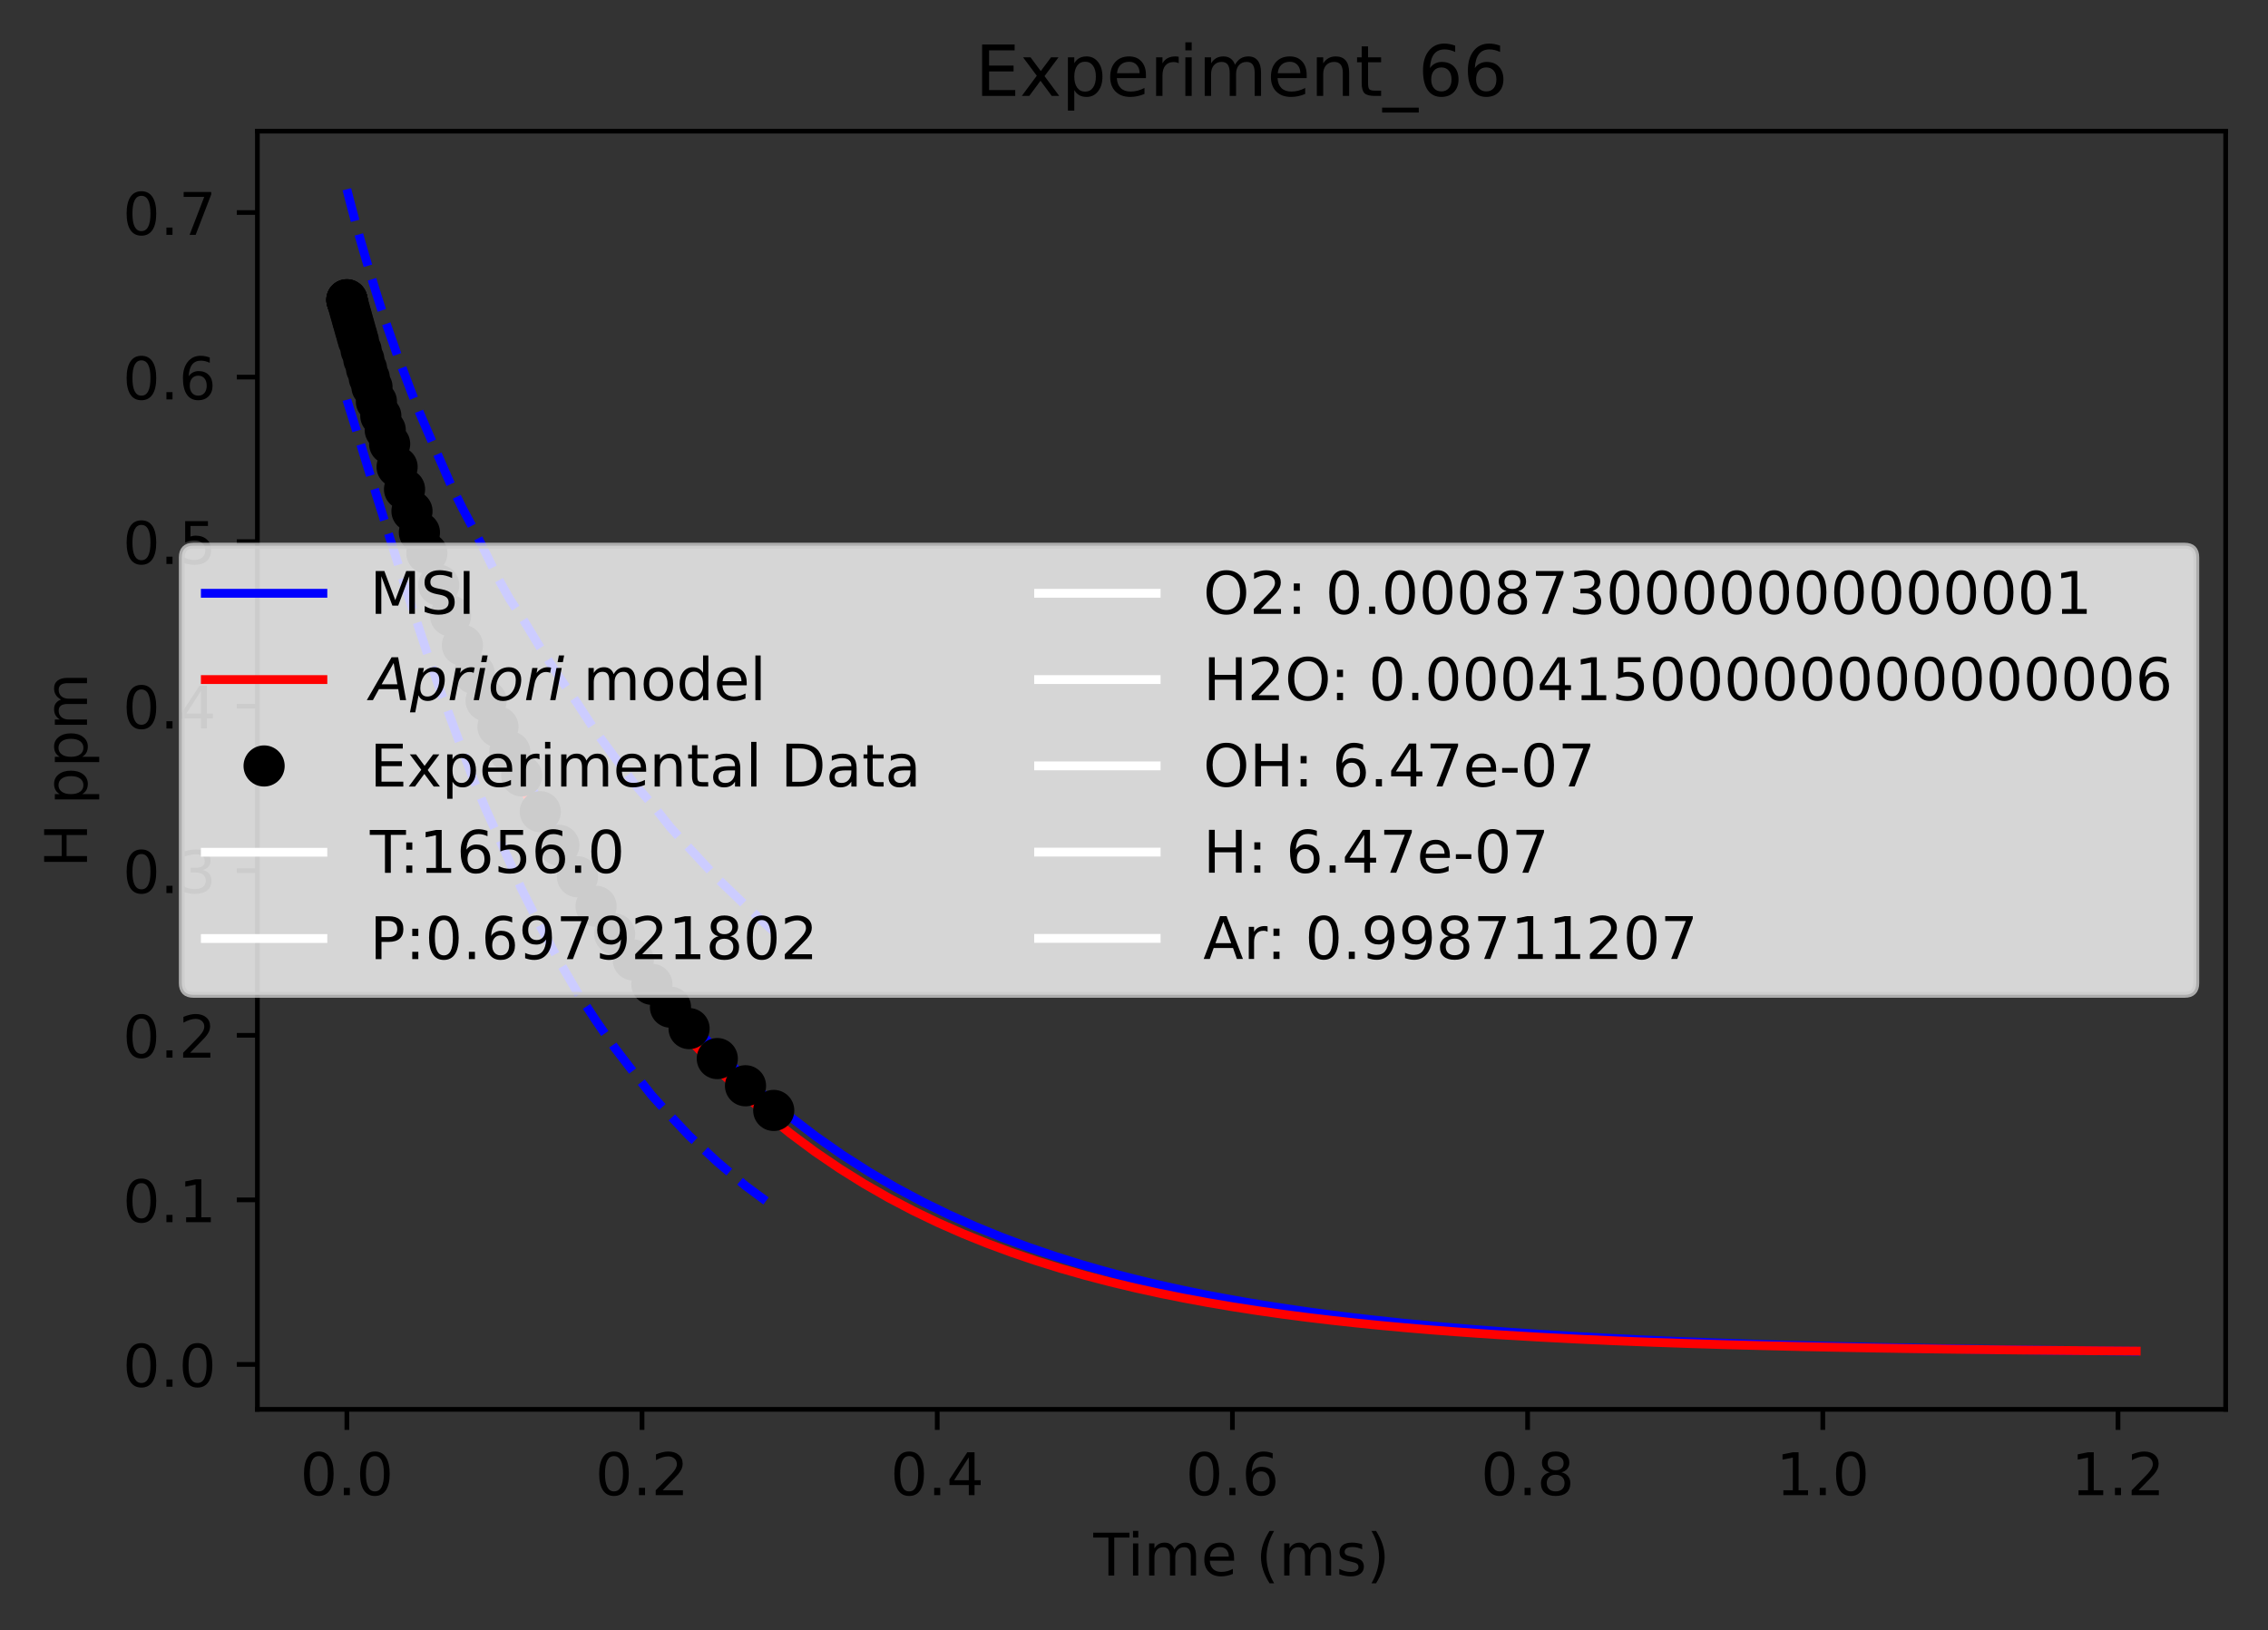 <?xml version="1.0" encoding="utf-8" standalone="no"?>
<!DOCTYPE svg PUBLIC "-//W3C//DTD SVG 1.1//EN"
  "http://www.w3.org/Graphics/SVG/1.1/DTD/svg11.dtd">
<!-- Created with matplotlib (https://matplotlib.org/) -->
<svg height="277.314pt" version="1.1" viewBox="0 0 385.781 277.314" width="385.781pt" xmlns="http://www.w3.org/2000/svg" xmlns:xlink="http://www.w3.org/1999/xlink">
 <rect x="0" y="0" width="385.781" height="277.314" fill="#333333" stroke="none"/>
 <defs>
  <style type="text/css">*{stroke-linecap:butt;stroke-linejoin:round;}</style>
 </defs>
 <g id="figure_1">
  <g id="patch_1">
   <path d="M 0 277.314 
L 385.781 277.314 
L 385.781 0 
L 0 0 
z
" style="fill:none;"/>
  </g>
  <g id="axes_1">
   <g id="patch_2">
    <path d="M 43.781 239.758 
L 378.581 239.758 
L 378.581 22.318 
L 43.781 22.318 
z
" style="fill:none;"/>
   </g>
   <g id="matplotlib.axis_1">
    <g id="xtick_1">
     <g id="line2d_1">
      <defs>
       <path d="M 0 0 
L 0 3.5 
" id="m6ae23797e0" style="stroke:#000000;stroke-width:0.8;"/>
      </defs>
      <g>
       <use style="stroke:#000000;stroke-width:0.8;" x="58.999" xlink:href="#m6ae23797e0" y="239.758"/>
      </g>
     </g>
     <g id="text_1">
      <!-- 0.0 -->
      <g transform="translate(51.048 254.357)scale(0.1 -0.1)">
       <defs>
        <path d="M 31.781 66.406 
Q 24.172 66.406 20.328 58.906 
Q 16.5 51.422 16.5 36.375 
Q 16.5 21.391 20.328 13.891 
Q 24.172 6.391 31.781 6.391 
Q 39.453 6.391 43.281 13.891 
Q 47.125 21.391 47.125 36.375 
Q 47.125 51.422 43.281 58.906 
Q 39.453 66.406 31.781 66.406 
z
M 31.781 74.219 
Q 44.047 74.219 50.516 64.516 
Q 56.984 54.828 56.984 36.375 
Q 56.984 17.969 50.516 8.266 
Q 44.047 -1.422 31.781 -1.422 
Q 19.531 -1.422 13.062 8.266 
Q 6.594 17.969 6.594 36.375 
Q 6.594 54.828 13.062 64.516 
Q 19.531 74.219 31.781 74.219 
z
" id="DejaVuSans-48"/>
        <path d="M 10.688 12.406 
L 21 12.406 
L 21 0 
L 10.688 0 
z
" id="DejaVuSans-46"/>
       </defs>
       <use xlink:href="#DejaVuSans-48"/>
       <use x="63.623" xlink:href="#DejaVuSans-46"/>
       <use x="95.41" xlink:href="#DejaVuSans-48"/>
      </g>
     </g>
    </g>
    <g id="xtick_2">
     <g id="line2d_2">
      <g>
       <use style="stroke:#000000;stroke-width:0.8;" x="109.21" xlink:href="#m6ae23797e0" y="239.758"/>
      </g>
     </g>
     <g id="text_2">
      <!-- 0.2 -->
      <g transform="translate(101.259 254.357)scale(0.1 -0.1)">
       <defs>
        <path d="M 19.188 8.297 
L 53.609 8.297 
L 53.609 0 
L 7.328 0 
L 7.328 8.297 
Q 12.938 14.109 22.625 23.891 
Q 32.328 33.688 34.812 36.531 
Q 39.547 41.844 41.422 45.531 
Q 43.312 49.219 43.312 52.781 
Q 43.312 58.594 39.234 62.25 
Q 35.156 65.922 28.609 65.922 
Q 23.969 65.922 18.812 64.312 
Q 13.672 62.703 7.812 59.422 
L 7.812 69.391 
Q 13.766 71.781 18.938 73 
Q 24.125 74.219 28.422 74.219 
Q 39.75 74.219 46.484 68.547 
Q 53.219 62.891 53.219 53.422 
Q 53.219 48.922 51.531 44.891 
Q 49.859 40.875 45.406 35.406 
Q 44.188 33.984 37.641 27.219 
Q 31.109 20.453 19.188 8.297 
z
" id="DejaVuSans-50"/>
       </defs>
       <use xlink:href="#DejaVuSans-48"/>
       <use x="63.623" xlink:href="#DejaVuSans-46"/>
       <use x="95.41" xlink:href="#DejaVuSans-50"/>
      </g>
     </g>
    </g>
    <g id="xtick_3">
     <g id="line2d_3">
      <g>
       <use style="stroke:#000000;stroke-width:0.8;" x="159.421" xlink:href="#m6ae23797e0" y="239.758"/>
      </g>
     </g>
     <g id="text_3">
      <!-- 0.4 -->
      <g transform="translate(151.47 254.357)scale(0.1 -0.1)">
       <defs>
        <path d="M 37.797 64.312 
L 12.891 25.391 
L 37.797 25.391 
z
M 35.203 72.906 
L 47.609 72.906 
L 47.609 25.391 
L 58.016 25.391 
L 58.016 17.188 
L 47.609 17.188 
L 47.609 0 
L 37.797 0 
L 37.797 17.188 
L 4.891 17.188 
L 4.891 26.703 
z
" id="DejaVuSans-52"/>
       </defs>
       <use xlink:href="#DejaVuSans-48"/>
       <use x="63.623" xlink:href="#DejaVuSans-46"/>
       <use x="95.41" xlink:href="#DejaVuSans-52"/>
      </g>
     </g>
    </g>
    <g id="xtick_4">
     <g id="line2d_4">
      <g>
       <use style="stroke:#000000;stroke-width:0.8;" x="209.632" xlink:href="#m6ae23797e0" y="239.758"/>
      </g>
     </g>
     <g id="text_4">
      <!-- 0.6 -->
      <g transform="translate(201.681 254.357)scale(0.1 -0.1)">
       <defs>
        <path d="M 33.016 40.375 
Q 26.375 40.375 22.484 35.828 
Q 18.609 31.297 18.609 23.391 
Q 18.609 15.531 22.484 10.953 
Q 26.375 6.391 33.016 6.391 
Q 39.656 6.391 43.531 10.953 
Q 47.406 15.531 47.406 23.391 
Q 47.406 31.297 43.531 35.828 
Q 39.656 40.375 33.016 40.375 
z
M 52.594 71.297 
L 52.594 62.312 
Q 48.875 64.062 45.094 64.984 
Q 41.312 65.922 37.594 65.922 
Q 27.828 65.922 22.672 59.328 
Q 17.531 52.734 16.797 39.406 
Q 19.672 43.656 24.016 45.922 
Q 28.375 48.188 33.594 48.188 
Q 44.578 48.188 50.953 41.516 
Q 57.328 34.859 57.328 23.391 
Q 57.328 12.156 50.688 5.359 
Q 44.047 -1.422 33.016 -1.422 
Q 20.359 -1.422 13.672 8.266 
Q 6.984 17.969 6.984 36.375 
Q 6.984 53.656 15.188 63.938 
Q 23.391 74.219 37.203 74.219 
Q 40.922 74.219 44.703 73.484 
Q 48.484 72.75 52.594 71.297 
z
" id="DejaVuSans-54"/>
       </defs>
       <use xlink:href="#DejaVuSans-48"/>
       <use x="63.623" xlink:href="#DejaVuSans-46"/>
       <use x="95.41" xlink:href="#DejaVuSans-54"/>
      </g>
     </g>
    </g>
    <g id="xtick_5">
     <g id="line2d_5">
      <g>
       <use style="stroke:#000000;stroke-width:0.8;" x="259.843" xlink:href="#m6ae23797e0" y="239.758"/>
      </g>
     </g>
     <g id="text_5">
      <!-- 0.8 -->
      <g transform="translate(251.892 254.357)scale(0.1 -0.1)">
       <defs>
        <path d="M 31.781 34.625 
Q 24.75 34.625 20.719 30.859 
Q 16.703 27.094 16.703 20.516 
Q 16.703 13.922 20.719 10.156 
Q 24.75 6.391 31.781 6.391 
Q 38.812 6.391 42.859 10.172 
Q 46.922 13.969 46.922 20.516 
Q 46.922 27.094 42.891 30.859 
Q 38.875 34.625 31.781 34.625 
z
M 21.922 38.812 
Q 15.578 40.375 12.031 44.719 
Q 8.5 49.078 8.5 55.328 
Q 8.5 64.062 14.719 69.141 
Q 20.953 74.219 31.781 74.219 
Q 42.672 74.219 48.875 69.141 
Q 55.078 64.062 55.078 55.328 
Q 55.078 49.078 51.531 44.719 
Q 48 40.375 41.703 38.812 
Q 48.828 37.156 52.797 32.312 
Q 56.781 27.484 56.781 20.516 
Q 56.781 9.906 50.312 4.234 
Q 43.844 -1.422 31.781 -1.422 
Q 19.734 -1.422 13.25 4.234 
Q 6.781 9.906 6.781 20.516 
Q 6.781 27.484 10.781 32.312 
Q 14.797 37.156 21.922 38.812 
z
M 18.312 54.391 
Q 18.312 48.734 21.844 45.562 
Q 25.391 42.391 31.781 42.391 
Q 38.141 42.391 41.719 45.562 
Q 45.312 48.734 45.312 54.391 
Q 45.312 60.062 41.719 63.234 
Q 38.141 66.406 31.781 66.406 
Q 25.391 66.406 21.844 63.234 
Q 18.312 60.062 18.312 54.391 
z
" id="DejaVuSans-56"/>
       </defs>
       <use xlink:href="#DejaVuSans-48"/>
       <use x="63.623" xlink:href="#DejaVuSans-46"/>
       <use x="95.41" xlink:href="#DejaVuSans-56"/>
      </g>
     </g>
    </g>
    <g id="xtick_6">
     <g id="line2d_6">
      <g>
       <use style="stroke:#000000;stroke-width:0.8;" x="310.054" xlink:href="#m6ae23797e0" y="239.758"/>
      </g>
     </g>
     <g id="text_6">
      <!-- 1.0 -->
      <g transform="translate(302.103 254.357)scale(0.1 -0.1)">
       <defs>
        <path d="M 12.406 8.297 
L 28.516 8.297 
L 28.516 63.922 
L 10.984 60.406 
L 10.984 69.391 
L 28.422 72.906 
L 38.281 72.906 
L 38.281 8.297 
L 54.391 8.297 
L 54.391 0 
L 12.406 0 
z
" id="DejaVuSans-49"/>
       </defs>
       <use xlink:href="#DejaVuSans-49"/>
       <use x="63.623" xlink:href="#DejaVuSans-46"/>
       <use x="95.41" xlink:href="#DejaVuSans-48"/>
      </g>
     </g>
    </g>
    <g id="xtick_7">
     <g id="line2d_7">
      <g>
       <use style="stroke:#000000;stroke-width:0.8;" x="360.265" xlink:href="#m6ae23797e0" y="239.758"/>
      </g>
     </g>
     <g id="text_7">
      <!-- 1.2 -->
      <g transform="translate(352.313 254.357)scale(0.1 -0.1)">
       <use xlink:href="#DejaVuSans-49"/>
       <use x="63.623" xlink:href="#DejaVuSans-46"/>
       <use x="95.41" xlink:href="#DejaVuSans-50"/>
      </g>
     </g>
    </g>
    <g id="text_8">
     <!-- Time (ms) -->
     <g transform="translate(185.982 268.035)scale(0.1 -0.1)">
      <defs>
       <path d="M -0.297 72.906 
L 61.375 72.906 
L 61.375 64.594 
L 35.5 64.594 
L 35.5 0 
L 25.594 0 
L 25.594 64.594 
L -0.297 64.594 
z
" id="DejaVuSans-84"/>
       <path d="M 9.422 54.688 
L 18.406 54.688 
L 18.406 0 
L 9.422 0 
z
M 9.422 75.984 
L 18.406 75.984 
L 18.406 64.594 
L 9.422 64.594 
z
" id="DejaVuSans-105"/>
       <path d="M 52 44.188 
Q 55.375 50.25 60.062 53.125 
Q 64.75 56 71.094 56 
Q 79.641 56 84.281 50.016 
Q 88.922 44.047 88.922 33.016 
L 88.922 0 
L 79.891 0 
L 79.891 32.719 
Q 79.891 40.578 77.094 44.375 
Q 74.312 48.188 68.609 48.188 
Q 61.625 48.188 57.562 43.547 
Q 53.516 38.922 53.516 30.906 
L 53.516 0 
L 44.484 0 
L 44.484 32.719 
Q 44.484 40.625 41.703 44.406 
Q 38.922 48.188 33.109 48.188 
Q 26.219 48.188 22.156 43.531 
Q 18.109 38.875 18.109 30.906 
L 18.109 0 
L 9.078 0 
L 9.078 54.688 
L 18.109 54.688 
L 18.109 46.188 
Q 21.188 51.219 25.484 53.609 
Q 29.781 56 35.688 56 
Q 41.656 56 45.828 52.969 
Q 50 49.953 52 44.188 
z
" id="DejaVuSans-109"/>
       <path d="M 56.203 29.594 
L 56.203 25.203 
L 14.891 25.203 
Q 15.484 15.922 20.484 11.062 
Q 25.484 6.203 34.422 6.203 
Q 39.594 6.203 44.453 7.469 
Q 49.312 8.734 54.109 11.281 
L 54.109 2.781 
Q 49.266 0.734 44.188 -0.344 
Q 39.109 -1.422 33.891 -1.422 
Q 20.797 -1.422 13.156 6.188 
Q 5.516 13.812 5.516 26.812 
Q 5.516 40.234 12.766 48.109 
Q 20.016 56 32.328 56 
Q 43.359 56 49.781 48.891 
Q 56.203 41.797 56.203 29.594 
z
M 47.219 32.234 
Q 47.125 39.594 43.094 43.984 
Q 39.062 48.391 32.422 48.391 
Q 24.906 48.391 20.391 44.141 
Q 15.875 39.891 15.188 32.172 
z
" id="DejaVuSans-101"/>
       <path id="DejaVuSans-32"/>
       <path d="M 31 75.875 
Q 24.469 64.656 21.281 53.656 
Q 18.109 42.672 18.109 31.391 
Q 18.109 20.125 21.312 9.062 
Q 24.516 -2 31 -13.188 
L 23.188 -13.188 
Q 15.875 -1.703 12.234 9.375 
Q 8.594 20.453 8.594 31.391 
Q 8.594 42.281 12.203 53.312 
Q 15.828 64.359 23.188 75.875 
z
" id="DejaVuSans-40"/>
       <path d="M 44.281 53.078 
L 44.281 44.578 
Q 40.484 46.531 36.375 47.5 
Q 32.281 48.484 27.875 48.484 
Q 21.188 48.484 17.844 46.438 
Q 14.5 44.391 14.5 40.281 
Q 14.5 37.156 16.891 35.375 
Q 19.281 33.594 26.516 31.984 
L 29.594 31.297 
Q 39.156 29.25 43.188 25.516 
Q 47.219 21.781 47.219 15.094 
Q 47.219 7.469 41.188 3.016 
Q 35.156 -1.422 24.609 -1.422 
Q 20.219 -1.422 15.453 -0.562 
Q 10.688 0.297 5.422 2 
L 5.422 11.281 
Q 10.406 8.688 15.234 7.391 
Q 20.062 6.109 24.812 6.109 
Q 31.156 6.109 34.562 8.281 
Q 37.984 10.453 37.984 14.406 
Q 37.984 18.062 35.516 20.016 
Q 33.062 21.969 24.703 23.781 
L 21.578 24.516 
Q 13.234 26.266 9.516 29.906 
Q 5.812 33.547 5.812 39.891 
Q 5.812 47.609 11.281 51.797 
Q 16.75 56 26.812 56 
Q 31.781 56 36.172 55.266 
Q 40.578 54.547 44.281 53.078 
z
" id="DejaVuSans-115"/>
       <path d="M 8.016 75.875 
L 15.828 75.875 
Q 23.141 64.359 26.781 53.312 
Q 30.422 42.281 30.422 31.391 
Q 30.422 20.453 26.781 9.375 
Q 23.141 -1.703 15.828 -13.188 
L 8.016 -13.188 
Q 14.5 -2 17.703 9.062 
Q 20.906 20.125 20.906 31.391 
Q 20.906 42.672 17.703 53.656 
Q 14.5 64.656 8.016 75.875 
z
" id="DejaVuSans-41"/>
      </defs>
      <use xlink:href="#DejaVuSans-84"/>
      <use x="57.959" xlink:href="#DejaVuSans-105"/>
      <use x="85.742" xlink:href="#DejaVuSans-109"/>
      <use x="183.154" xlink:href="#DejaVuSans-101"/>
      <use x="244.678" xlink:href="#DejaVuSans-32"/>
      <use x="276.465" xlink:href="#DejaVuSans-40"/>
      <use x="315.479" xlink:href="#DejaVuSans-109"/>
      <use x="412.891" xlink:href="#DejaVuSans-115"/>
      <use x="464.99" xlink:href="#DejaVuSans-41"/>
     </g>
    </g>
   </g>
   <g id="matplotlib.axis_2">
    <g id="ytick_1">
     <g id="line2d_8">
      <defs>
       <path d="M 0 0 
L -3.5 0 
" id="me28ffd8000" style="stroke:#000000;stroke-width:0.8;"/>
      </defs>
      <g>
       <use style="stroke:#000000;stroke-width:0.8;" x="43.781" xlink:href="#me28ffd8000" y="232.115"/>
      </g>
     </g>
     <g id="text_9">
      <!-- 0.0 -->
      <g transform="translate(20.878 235.914)scale(0.1 -0.1)">
       <use xlink:href="#DejaVuSans-48"/>
       <use x="63.623" xlink:href="#DejaVuSans-46"/>
       <use x="95.41" xlink:href="#DejaVuSans-48"/>
      </g>
     </g>
    </g>
    <g id="ytick_2">
     <g id="line2d_9">
      <g>
       <use style="stroke:#000000;stroke-width:0.8;" x="43.781" xlink:href="#me28ffd8000" y="204.121"/>
      </g>
     </g>
     <g id="text_10">
      <!-- 0.1 -->
      <g transform="translate(20.878 207.92)scale(0.1 -0.1)">
       <use xlink:href="#DejaVuSans-48"/>
       <use x="63.623" xlink:href="#DejaVuSans-46"/>
       <use x="95.41" xlink:href="#DejaVuSans-49"/>
      </g>
     </g>
    </g>
    <g id="ytick_3">
     <g id="line2d_10">
      <g>
       <use style="stroke:#000000;stroke-width:0.8;" x="43.781" xlink:href="#me28ffd8000" y="176.127"/>
      </g>
     </g>
     <g id="text_11">
      <!-- 0.2 -->
      <g transform="translate(20.878 179.926)scale(0.1 -0.1)">
       <use xlink:href="#DejaVuSans-48"/>
       <use x="63.623" xlink:href="#DejaVuSans-46"/>
       <use x="95.41" xlink:href="#DejaVuSans-50"/>
      </g>
     </g>
    </g>
    <g id="ytick_4">
     <g id="line2d_11">
      <g>
       <use style="stroke:#000000;stroke-width:0.8;" x="43.781" xlink:href="#me28ffd8000" y="148.132"/>
      </g>
     </g>
     <g id="text_12">
      <!-- 0.3 -->
      <g transform="translate(20.878 151.932)scale(0.1 -0.1)">
       <defs>
        <path d="M 40.578 39.312 
Q 47.656 37.797 51.625 33 
Q 55.609 28.219 55.609 21.188 
Q 55.609 10.406 48.188 4.484 
Q 40.766 -1.422 27.094 -1.422 
Q 22.516 -1.422 17.656 -0.516 
Q 12.797 0.391 7.625 2.203 
L 7.625 11.719 
Q 11.719 9.328 16.594 8.109 
Q 21.484 6.891 26.812 6.891 
Q 36.078 6.891 40.938 10.547 
Q 45.797 14.203 45.797 21.188 
Q 45.797 27.641 41.281 31.266 
Q 36.766 34.906 28.719 34.906 
L 20.219 34.906 
L 20.219 43.016 
L 29.109 43.016 
Q 36.375 43.016 40.234 45.922 
Q 44.094 48.828 44.094 54.297 
Q 44.094 59.906 40.109 62.906 
Q 36.141 65.922 28.719 65.922 
Q 24.656 65.922 20.016 65.031 
Q 15.375 64.156 9.812 62.312 
L 9.812 71.094 
Q 15.438 72.656 20.344 73.438 
Q 25.25 74.219 29.594 74.219 
Q 40.828 74.219 47.359 69.109 
Q 53.906 64.016 53.906 55.328 
Q 53.906 49.266 50.438 45.094 
Q 46.969 40.922 40.578 39.312 
z
" id="DejaVuSans-51"/>
       </defs>
       <use xlink:href="#DejaVuSans-48"/>
       <use x="63.623" xlink:href="#DejaVuSans-46"/>
       <use x="95.41" xlink:href="#DejaVuSans-51"/>
      </g>
     </g>
    </g>
    <g id="ytick_5">
     <g id="line2d_12">
      <g>
       <use style="stroke:#000000;stroke-width:0.8;" x="43.781" xlink:href="#me28ffd8000" y="120.138"/>
      </g>
     </g>
     <g id="text_13">
      <!-- 0.4 -->
      <g transform="translate(20.878 123.937)scale(0.1 -0.1)">
       <use xlink:href="#DejaVuSans-48"/>
       <use x="63.623" xlink:href="#DejaVuSans-46"/>
       <use x="95.41" xlink:href="#DejaVuSans-52"/>
      </g>
     </g>
    </g>
    <g id="ytick_6">
     <g id="line2d_13">
      <g>
       <use style="stroke:#000000;stroke-width:0.8;" x="43.781" xlink:href="#me28ffd8000" y="92.144"/>
      </g>
     </g>
     <g id="text_14">
      <!-- 0.5 -->
      <g transform="translate(20.878 95.943)scale(0.1 -0.1)">
       <defs>
        <path d="M 10.797 72.906 
L 49.516 72.906 
L 49.516 64.594 
L 19.828 64.594 
L 19.828 46.734 
Q 21.969 47.469 24.109 47.828 
Q 26.266 48.188 28.422 48.188 
Q 40.625 48.188 47.75 41.5 
Q 54.891 34.812 54.891 23.391 
Q 54.891 11.625 47.562 5.094 
Q 40.234 -1.422 26.906 -1.422 
Q 22.312 -1.422 17.547 -0.641 
Q 12.797 0.141 7.719 1.703 
L 7.719 11.625 
Q 12.109 9.234 16.797 8.062 
Q 21.484 6.891 26.703 6.891 
Q 35.156 6.891 40.078 11.328 
Q 45.016 15.766 45.016 23.391 
Q 45.016 31 40.078 35.438 
Q 35.156 39.891 26.703 39.891 
Q 22.75 39.891 18.812 39.016 
Q 14.891 38.141 10.797 36.281 
z
" id="DejaVuSans-53"/>
       </defs>
       <use xlink:href="#DejaVuSans-48"/>
       <use x="63.623" xlink:href="#DejaVuSans-46"/>
       <use x="95.41" xlink:href="#DejaVuSans-53"/>
      </g>
     </g>
    </g>
    <g id="ytick_7">
     <g id="line2d_14">
      <g>
       <use style="stroke:#000000;stroke-width:0.8;" x="43.781" xlink:href="#me28ffd8000" y="64.15"/>
      </g>
     </g>
     <g id="text_15">
      <!-- 0.6 -->
      <g transform="translate(20.878 67.949)scale(0.1 -0.1)">
       <use xlink:href="#DejaVuSans-48"/>
       <use x="63.623" xlink:href="#DejaVuSans-46"/>
       <use x="95.41" xlink:href="#DejaVuSans-54"/>
      </g>
     </g>
    </g>
    <g id="ytick_8">
     <g id="line2d_15">
      <g>
       <use style="stroke:#000000;stroke-width:0.8;" x="43.781" xlink:href="#me28ffd8000" y="36.155"/>
      </g>
     </g>
     <g id="text_16">
      <!-- 0.7 -->
      <g transform="translate(20.878 39.955)scale(0.1 -0.1)">
       <defs>
        <path d="M 8.203 72.906 
L 55.078 72.906 
L 55.078 68.703 
L 28.609 0 
L 18.312 0 
L 43.219 64.594 
L 8.203 64.594 
z
" id="DejaVuSans-55"/>
       </defs>
       <use xlink:href="#DejaVuSans-48"/>
       <use x="63.623" xlink:href="#DejaVuSans-46"/>
       <use x="95.41" xlink:href="#DejaVuSans-55"/>
      </g>
     </g>
    </g>
    <g id="text_17">
     <!-- H ppm -->
     <g transform="translate(14.798 147.606)rotate(-90)scale(0.1 -0.1)">
      <defs>
       <path d="M 9.812 72.906 
L 19.672 72.906 
L 19.672 43.016 
L 55.516 43.016 
L 55.516 72.906 
L 65.375 72.906 
L 65.375 0 
L 55.516 0 
L 55.516 34.719 
L 19.672 34.719 
L 19.672 0 
L 9.812 0 
z
" id="DejaVuSans-72"/>
       <path d="M 18.109 8.203 
L 18.109 -20.797 
L 9.078 -20.797 
L 9.078 54.688 
L 18.109 54.688 
L 18.109 46.391 
Q 20.953 51.266 25.266 53.625 
Q 29.594 56 35.594 56 
Q 45.562 56 51.781 48.094 
Q 58.016 40.188 58.016 27.297 
Q 58.016 14.406 51.781 6.484 
Q 45.562 -1.422 35.594 -1.422 
Q 29.594 -1.422 25.266 0.953 
Q 20.953 3.328 18.109 8.203 
z
M 48.688 27.297 
Q 48.688 37.203 44.609 42.844 
Q 40.531 48.484 33.406 48.484 
Q 26.266 48.484 22.188 42.844 
Q 18.109 37.203 18.109 27.297 
Q 18.109 17.391 22.188 11.75 
Q 26.266 6.109 33.406 6.109 
Q 40.531 6.109 44.609 11.75 
Q 48.688 17.391 48.688 27.297 
z
" id="DejaVuSans-112"/>
      </defs>
      <use xlink:href="#DejaVuSans-72"/>
      <use x="75.195" xlink:href="#DejaVuSans-32"/>
      <use x="106.982" xlink:href="#DejaVuSans-112"/>
      <use x="170.459" xlink:href="#DejaVuSans-112"/>
      <use x="233.936" xlink:href="#DejaVuSans-109"/>
     </g>
    </g>
   </g>
   <g id="line2d_16">
    <path clip-path="url(#p9e29a6ba1b)" d="M 58.999 50.993 
L 59 50.995 
L 59.007 51.02 
L 59.014 51.045 
L 59.028 51.093 
L 59.052 51.179 
L 59.095 51.329 
L 59.17 51.596 
L 59.318 52.119 
L 59.554 52.949 
L 59.79 53.775 
L 60.026 54.597 
L 60.262 55.415 
L 60.532 56.344 
L 60.801 57.268 
L 61.07 58.187 
L 61.524 59.726 
L 61.978 61.25 
L 62.432 62.761 
L 62.886 64.258 
L 63.596 66.575 
L 64.306 68.859 
L 65.017 71.112 
L 66.442 75.537 
L 67.867 79.84 
L 69.292 84.023 
L 70.717 88.091 
L 72.142 92.046 
L 73.567 95.89 
L 74.992 99.629 
L 76.416 103.263 
L 78.768 109.043 
L 81.12 114.56 
L 83.472 119.826 
L 85.824 124.853 
L 88.176 129.651 
L 90.528 134.231 
L 92.88 138.603 
L 95.232 142.776 
L 97.584 146.759 
L 101.444 152.907 
L 104.173 156.978 
L 106.901 160.835 
L 109.63 164.488 
L 112.359 167.949 
L 115.088 171.228 
L 117.816 174.334 
L 120.545 177.276 
L 125.087 181.834 
L 129.628 185.998 
L 134.17 189.803 
L 138.711 193.281 
L 143.253 196.458 
L 147.794 199.362 
L 152.336 202.015 
L 156.877 204.439 
L 161.419 206.655 
L 165.96 208.679 
L 170.502 210.529 
L 175.043 212.22 
L 179.585 213.765 
L 184.126 215.177 
L 187.451 216.133 
L 189.763 216.762 
L 192.074 217.362 
L 194.385 217.936 
L 196.697 218.483 
L 199.008 219.007 
L 201.32 219.507 
L 203.631 219.984 
L 205.942 220.441 
L 208.254 220.877 
L 211.787 221.506 
L 215.321 222.092 
L 218.855 222.64 
L 222.389 223.15 
L 225.923 223.626 
L 229.456 224.07 
L 232.99 224.484 
L 238.767 225.103 
L 244.543 225.654 
L 250.319 226.147 
L 256.095 226.588 
L 261.872 226.981 
L 267.648 227.333 
L 273.424 227.648 
L 279.201 227.929 
L 284.977 228.181 
L 290.753 228.406 
L 296.53 228.608 
L 302.306 228.789 
L 308.082 228.951 
L 313.859 229.097 
L 319.635 229.228 
L 325.411 229.345 
L 331.187 229.451 
L 336.964 229.546 
L 342.74 229.632 
L 348.516 229.71 
L 354.293 229.78 
L 363.098 229.874 
" style="fill:none;stroke:#0000ff;stroke-linecap:square;stroke-width:1.5;"/>
   </g>
   <g id="line2d_17">
    <path clip-path="url(#p9e29a6ba1b)" d="M 58.999 50.993 
L 59 50.995 
L 59.007 51.02 
L 59.013 51.044 
L 59.026 51.092 
L 59.049 51.177 
L 59.089 51.326 
L 59.16 51.589 
L 59.3 52.106 
L 59.524 52.933 
L 59.748 53.755 
L 59.972 54.574 
L 60.197 55.389 
L 60.452 56.312 
L 60.707 57.23 
L 60.962 58.143 
L 61.393 59.676 
L 61.825 61.196 
L 62.256 62.702 
L 62.687 64.195 
L 63.362 66.504 
L 64.037 68.782 
L 64.712 71.027 
L 66.047 75.377 
L 67.381 79.608 
L 68.716 83.724 
L 70.051 87.728 
L 71.385 91.622 
L 72.72 95.411 
L 74.055 99.096 
L 75.389 102.681 
L 77.649 108.53 
L 79.909 114.111 
L 82.169 119.437 
L 84.429 124.519 
L 86.689 129.368 
L 88.948 133.995 
L 91.208 138.41 
L 93.468 142.623 
L 95.728 146.642 
L 99.496 152.937 
L 102.096 157.003 
L 104.695 160.855 
L 107.295 164.504 
L 109.895 167.961 
L 112.495 171.235 
L 115.095 174.338 
L 117.695 177.277 
L 121.879 181.685 
L 126.063 185.725 
L 130.247 189.428 
L 134.431 192.822 
L 138.615 195.933 
L 142.799 198.784 
L 146.983 201.397 
L 151.167 203.792 
L 155.351 205.987 
L 159.535 207.998 
L 163.719 209.842 
L 167.903 211.532 
L 172.087 213.08 
L 176.271 214.5 
L 180.455 215.801 
L 184.639 216.993 
L 188.824 218.086 
L 193.008 219.088 
L 197.192 220.006 
L 201.376 220.847 
L 205.56 221.619 
L 209.744 222.326 
L 213.928 222.974 
L 218.112 223.569 
L 222.296 224.113 
L 226.48 224.613 
L 230.664 225.071 
L 234.848 225.491 
L 239.032 225.876 
L 243.216 226.229 
L 247.4 226.553 
L 251.584 226.85 
L 255.768 227.123 
L 262.097 227.493 
L 268.426 227.817 
L 274.755 228.103 
L 281.084 228.353 
L 287.413 228.573 
L 293.742 228.767 
L 300.072 228.937 
L 306.401 229.087 
L 312.73 229.219 
L 319.059 229.335 
L 325.388 229.438 
L 331.717 229.528 
L 338.046 229.608 
L 344.376 229.679 
L 350.705 229.741 
L 357.034 229.797 
L 363.363 229.846 
" style="fill:none;stroke:#ff0000;stroke-linecap:square;stroke-width:1.5;"/>
   </g>
   <g id="line2d_18">
    <defs>
     <path d="M 0 3 
C 0.796 3 1.559 2.684 2.121 2.121 
C 2.684 1.559 3 0.796 3 0 
C 3 -0.796 2.684 -1.559 2.121 -2.121 
C 1.559 -2.684 0.796 -3 0 -3 
C -0.796 -3 -1.559 -2.684 -2.121 -2.121 
C -2.684 -1.559 -3 -0.796 -3 0 
C -3 0.796 -2.684 1.559 -2.121 2.121 
C -1.559 2.684 -0.796 3 0 3 
z
" id="m2d4167745f" style="stroke:#000000;"/>
    </defs>
    <g clip-path="url(#p9e29a6ba1b)">
     <use style="stroke:#000000;" x="58.999" xlink:href="#m2d4167745f" y="50.993"/>
     <use style="stroke:#000000;" x="59" xlink:href="#m2d4167745f" y="50.995"/>
     <use style="stroke:#000000;" x="59.006" xlink:href="#m2d4167745f" y="51.017"/>
     <use style="stroke:#000000;" x="59.012" xlink:href="#m2d4167745f" y="51.04"/>
     <use style="stroke:#000000;" x="59.025" xlink:href="#m2d4167745f" y="51.085"/>
     <use style="stroke:#000000;" x="59.047" xlink:href="#m2d4167745f" y="51.165"/>
     <use style="stroke:#000000;" x="59.086" xlink:href="#m2d4167745f" y="51.306"/>
     <use style="stroke:#000000;" x="59.155" xlink:href="#m2d4167745f" y="51.556"/>
     <use style="stroke:#000000;" x="59.29" xlink:href="#m2d4167745f" y="52.042"/>
     <use style="stroke:#000000;" x="59.519" xlink:href="#m2d4167745f" y="52.866"/>
     <use style="stroke:#000000;" x="59.749" xlink:href="#m2d4167745f" y="53.687"/>
     <use style="stroke:#000000;" x="59.978" xlink:href="#m2d4167745f" y="54.504"/>
     <use style="stroke:#000000;" x="60.208" xlink:href="#m2d4167745f" y="55.317"/>
     <use style="stroke:#000000;" x="60.458" xlink:href="#m2d4167745f" y="56.199"/>
     <use style="stroke:#000000;" x="60.708" xlink:href="#m2d4167745f" y="57.077"/>
     <use style="stroke:#000000;" x="60.958" xlink:href="#m2d4167745f" y="57.95"/>
     <use style="stroke:#000000;" x="61.421" xlink:href="#m2d4167745f" y="59.556"/>
     <use style="stroke:#000000;" x="61.885" xlink:href="#m2d4167745f" y="61.147"/>
     <use style="stroke:#000000;" x="62.348" xlink:href="#m2d4167745f" y="62.724"/>
     <use style="stroke:#000000;" x="62.811" xlink:href="#m2d4167745f" y="64.285"/>
     <use style="stroke:#000000;" x="63.274" xlink:href="#m2d4167745f" y="65.832"/>
     <use style="stroke:#000000;" x="64.025" xlink:href="#m2d4167745f" y="68.31"/>
     <use style="stroke:#000000;" x="64.776" xlink:href="#m2d4167745f" y="70.75"/>
     <use style="stroke:#000000;" x="65.527" xlink:href="#m2d4167745f" y="73.154"/>
     <use style="stroke:#000000;" x="66.278" xlink:href="#m2d4167745f" y="75.521"/>
     <use style="stroke:#000000;" x="67.545" xlink:href="#m2d4167745f" y="79.432"/>
     <use style="stroke:#000000;" x="68.811" xlink:href="#m2d4167745f" y="83.244"/>
     <use style="stroke:#000000;" x="70.077" xlink:href="#m2d4167745f" y="86.96"/>
     <use style="stroke:#000000;" x="71.343" xlink:href="#m2d4167745f" y="90.582"/>
     <use style="stroke:#000000;" x="72.609" xlink:href="#m2d4167745f" y="94.113"/>
     <use style="stroke:#000000;" x="74.625" xlink:href="#m2d4167745f" y="99.55"/>
     <use style="stroke:#000000;" x="76.64" xlink:href="#m2d4167745f" y="104.771"/>
     <use style="stroke:#000000;" x="78.656" xlink:href="#m2d4167745f" y="109.783"/>
     <use style="stroke:#000000;" x="80.671" xlink:href="#m2d4167745f" y="114.595"/>
     <use style="stroke:#000000;" x="82.687" xlink:href="#m2d4167745f" y="119.215"/>
     <use style="stroke:#000000;" x="84.702" xlink:href="#m2d4167745f" y="123.65"/>
     <use style="stroke:#000000;" x="86.718" xlink:href="#m2d4167745f" y="127.908"/>
     <use style="stroke:#000000;" x="88.734" xlink:href="#m2d4167745f" y="131.996"/>
     <use style="stroke:#000000;" x="91.898" xlink:href="#m2d4167745f" y="138.086"/>
     <use style="stroke:#000000;" x="95.062" xlink:href="#m2d4167745f" y="143.798"/>
     <use style="stroke:#000000;" x="98.226" xlink:href="#m2d4167745f" y="149.155"/>
     <use style="stroke:#000000;" x="101.39" xlink:href="#m2d4167745f" y="154.179"/>
     <use style="stroke:#000000;" x="104.554" xlink:href="#m2d4167745f" y="158.891"/>
     <use style="stroke:#000000;" x="107.718" xlink:href="#m2d4167745f" y="163.31"/>
     <use style="stroke:#000000;" x="110.882" xlink:href="#m2d4167745f" y="167.455"/>
     <use style="stroke:#000000;" x="114.046" xlink:href="#m2d4167745f" y="171.342"/>
     <use style="stroke:#000000;" x="117.21" xlink:href="#m2d4167745f" y="174.987"/>
     <use style="stroke:#000000;" x="122.009" xlink:href="#m2d4167745f" y="180.087"/>
     <use style="stroke:#000000;" x="126.809" xlink:href="#m2d4167745f" y="184.714"/>
     <use style="stroke:#000000;" x="131.608" xlink:href="#m2d4167745f" y="188.911"/>
    </g>
   </g>
   <g id="line2d_19">
    <path clip-path="url(#p9e29a6ba1b)" d="M 58.999 32.202 
L 59 32.204 
L 59.006 32.229 
L 59.012 32.253 
L 59.025 32.302 
L 59.047 32.389 
L 59.086 32.543 
L 59.155 32.814 
L 59.29 33.338 
L 59.519 34.226 
L 59.749 35.106 
L 59.978 35.971 
L 60.208 36.832 
L 60.458 37.762 
L 60.708 38.68 
L 60.958 39.586 
L 61.421 41.237 
L 61.885 42.847 
L 62.348 44.412 
L 62.811 45.972 
L 63.274 47.49 
L 64.025 49.911 
L 64.776 52.291 
L 65.527 54.537 
L 66.278 56.712 
L 67.545 60.321 
L 68.811 63.646 
L 70.077 66.987 
L 71.343 70.155 
L 72.609 73.101 
L 74.625 77.747 
L 76.64 82.357 
L 78.656 86.461 
L 80.671 90.228 
L 82.687 94.218 
L 84.702 98.345 
L 86.718 101.95 
L 88.734 104.967 
L 91.898 110.175 
L 95.062 115.109 
L 98.226 119.691 
L 101.39 124.541 
L 104.554 128.826 
L 107.718 133.122 
L 110.882 136.772 
L 114.046 140.771 
L 117.21 144.241 
L 122.009 149.419 
L 126.809 154.041 
L 131.608 158.447 
" style="fill:none;stroke:#0000ff;stroke-dasharray:5.55,2.4;stroke-dashoffset:0;stroke-width:1.5;"/>
   </g>
   <g id="line2d_20">
    <path clip-path="url(#p9e29a6ba1b)" d="M 58.999 68.017 
L 59 68.019 
L 59.006 68.039 
L 59.012 68.059 
L 59.025 68.098 
L 59.047 68.169 
L 59.086 68.293 
L 59.155 68.514 
L 59.29 68.945 
L 59.519 69.678 
L 59.749 70.412 
L 59.978 71.151 
L 60.208 71.886 
L 60.458 72.688 
L 60.708 73.492 
L 60.958 74.298 
L 61.421 75.793 
L 61.885 77.296 
L 62.348 78.811 
L 62.811 80.304 
L 63.274 81.8 
L 64.025 84.213 
L 64.776 86.596 
L 65.527 89.002 
L 66.278 91.436 
L 67.545 95.412 
L 68.811 99.442 
L 70.077 103.292 
L 71.343 107.113 
L 72.609 110.945 
L 74.625 116.75 
L 76.64 122.194 
L 78.656 127.655 
L 80.671 132.966 
L 82.687 137.792 
L 84.702 142.22 
L 86.718 146.706 
L 88.734 151.284 
L 91.898 157.576 
L 95.062 163.44 
L 98.226 168.854 
L 101.39 173.667 
L 104.554 178.239 
L 107.718 182.352 
L 110.882 186.374 
L 114.046 189.845 
L 117.21 193.209 
L 122.009 197.672 
L 126.809 201.734 
L 131.608 205.284 
" style="fill:none;stroke:#0000ff;stroke-dasharray:5.55,2.4;stroke-dashoffset:0;stroke-width:1.5;"/>
   </g>
   <g id="line2d_21"/>
   <g id="line2d_22"/>
   <g id="line2d_23"/>
   <g id="line2d_24"/>
   <g id="line2d_25"/>
   <g id="line2d_26"/>
   <g id="line2d_27"/>
   <g id="patch_3">
    <path d="M 43.781 239.758 
L 43.781 22.318 
" style="fill:none;stroke:#000000;stroke-linecap:square;stroke-linejoin:miter;stroke-width:0.8;"/>
   </g>
   <g id="patch_4">
    <path d="M 378.581 239.758 
L 378.581 22.318 
" style="fill:none;stroke:#000000;stroke-linecap:square;stroke-linejoin:miter;stroke-width:0.8;"/>
   </g>
   <g id="patch_5">
    <path d="M 43.781 239.758 
L 378.581 239.758 
" style="fill:none;stroke:#000000;stroke-linecap:square;stroke-linejoin:miter;stroke-width:0.8;"/>
   </g>
   <g id="patch_6">
    <path d="M 43.781 22.318 
L 378.581 22.318 
" style="fill:none;stroke:#000000;stroke-linecap:square;stroke-linejoin:miter;stroke-width:0.8;"/>
   </g>
   <g id="text_18">
    <!-- Experiment_66 -->
    <g transform="translate(165.878 16.318)scale(0.12 -0.12)">
     <defs>
      <path d="M 9.812 72.906 
L 55.906 72.906 
L 55.906 64.594 
L 19.672 64.594 
L 19.672 43.016 
L 54.391 43.016 
L 54.391 34.719 
L 19.672 34.719 
L 19.672 8.297 
L 56.781 8.297 
L 56.781 0 
L 9.812 0 
z
" id="DejaVuSans-69"/>
      <path d="M 54.891 54.688 
L 35.109 28.078 
L 55.906 0 
L 45.312 0 
L 29.391 21.484 
L 13.484 0 
L 2.875 0 
L 24.125 28.609 
L 4.688 54.688 
L 15.281 54.688 
L 29.781 35.203 
L 44.281 54.688 
z
" id="DejaVuSans-120"/>
      <path d="M 41.109 46.297 
Q 39.594 47.172 37.812 47.578 
Q 36.031 48 33.891 48 
Q 26.266 48 22.188 43.047 
Q 18.109 38.094 18.109 28.812 
L 18.109 0 
L 9.078 0 
L 9.078 54.688 
L 18.109 54.688 
L 18.109 46.188 
Q 20.953 51.172 25.484 53.578 
Q 30.031 56 36.531 56 
Q 37.453 56 38.578 55.875 
Q 39.703 55.766 41.062 55.516 
z
" id="DejaVuSans-114"/>
      <path d="M 54.891 33.016 
L 54.891 0 
L 45.906 0 
L 45.906 32.719 
Q 45.906 40.484 42.875 44.328 
Q 39.844 48.188 33.797 48.188 
Q 26.516 48.188 22.312 43.547 
Q 18.109 38.922 18.109 30.906 
L 18.109 0 
L 9.078 0 
L 9.078 54.688 
L 18.109 54.688 
L 18.109 46.188 
Q 21.344 51.125 25.703 53.562 
Q 30.078 56 35.797 56 
Q 45.219 56 50.047 50.172 
Q 54.891 44.344 54.891 33.016 
z
" id="DejaVuSans-110"/>
      <path d="M 18.312 70.219 
L 18.312 54.688 
L 36.812 54.688 
L 36.812 47.703 
L 18.312 47.703 
L 18.312 18.016 
Q 18.312 11.328 20.141 9.422 
Q 21.969 7.516 27.594 7.516 
L 36.812 7.516 
L 36.812 0 
L 27.594 0 
Q 17.188 0 13.234 3.875 
Q 9.281 7.766 9.281 18.016 
L 9.281 47.703 
L 2.688 47.703 
L 2.688 54.688 
L 9.281 54.688 
L 9.281 70.219 
z
" id="DejaVuSans-116"/>
      <path d="M 50.984 -16.609 
L 50.984 -23.578 
L -0.984 -23.578 
L -0.984 -16.609 
z
" id="DejaVuSans-95"/>
     </defs>
     <use xlink:href="#DejaVuSans-69"/>
     <use x="63.184" xlink:href="#DejaVuSans-120"/>
     <use x="122.363" xlink:href="#DejaVuSans-112"/>
     <use x="185.84" xlink:href="#DejaVuSans-101"/>
     <use x="247.363" xlink:href="#DejaVuSans-114"/>
     <use x="288.477" xlink:href="#DejaVuSans-105"/>
     <use x="316.26" xlink:href="#DejaVuSans-109"/>
     <use x="413.672" xlink:href="#DejaVuSans-101"/>
     <use x="475.195" xlink:href="#DejaVuSans-110"/>
     <use x="538.574" xlink:href="#DejaVuSans-116"/>
     <use x="577.783" xlink:href="#DejaVuSans-95"/>
     <use x="627.783" xlink:href="#DejaVuSans-54"/>
     <use x="691.406" xlink:href="#DejaVuSans-54"/>
    </g>
   </g>
   <g id="legend_1">
    <g id="patch_7">
     <path d="M 32.923 169.244 
L 371.581 169.244 
Q 373.581 169.244 373.581 167.244 
L 373.581 94.832 
Q 373.581 92.832 371.581 92.832 
L 32.923 92.832 
Q 30.923 92.832 30.923 94.832 
L 30.923 167.244 
Q 30.923 169.244 32.923 169.244 
z
" style="fill:#ffffff;opacity:0.8;stroke:#cccccc;stroke-linejoin:miter;"/>
    </g>
    <g id="line2d_28">
     <path d="M 34.923 100.93 
L 54.923 100.93 
" style="fill:none;stroke:#0000ff;stroke-linecap:square;stroke-width:1.5;"/>
    </g>
    <g id="line2d_29"/>
    <g id="text_19">
     <!-- MSI -->
     <g transform="translate(62.923 104.43)scale(0.1 -0.1)">
      <defs>
       <path d="M 9.812 72.906 
L 24.516 72.906 
L 43.109 23.297 
L 61.812 72.906 
L 76.516 72.906 
L 76.516 0 
L 66.891 0 
L 66.891 64.016 
L 48.094 14.016 
L 38.188 14.016 
L 19.391 64.016 
L 19.391 0 
L 9.812 0 
z
" id="DejaVuSans-77"/>
       <path d="M 53.516 70.516 
L 53.516 60.891 
Q 47.906 63.578 42.922 64.891 
Q 37.938 66.219 33.297 66.219 
Q 25.25 66.219 20.875 63.094 
Q 16.5 59.969 16.5 54.203 
Q 16.5 49.359 19.406 46.891 
Q 22.312 44.438 30.422 42.922 
L 36.375 41.703 
Q 47.406 39.594 52.656 34.297 
Q 57.906 29 57.906 20.125 
Q 57.906 9.516 50.797 4.047 
Q 43.703 -1.422 29.984 -1.422 
Q 24.812 -1.422 18.969 -0.25 
Q 13.141 0.922 6.891 3.219 
L 6.891 13.375 
Q 12.891 10.016 18.656 8.297 
Q 24.422 6.594 29.984 6.594 
Q 38.422 6.594 43.016 9.906 
Q 47.609 13.234 47.609 19.391 
Q 47.609 24.75 44.312 27.781 
Q 41.016 30.812 33.5 32.328 
L 27.484 33.5 
Q 16.453 35.688 11.516 40.375 
Q 6.594 45.062 6.594 53.422 
Q 6.594 63.094 13.406 68.656 
Q 20.219 74.219 32.172 74.219 
Q 37.312 74.219 42.625 73.281 
Q 47.953 72.359 53.516 70.516 
z
" id="DejaVuSans-83"/>
       <path d="M 9.812 72.906 
L 19.672 72.906 
L 19.672 0 
L 9.812 0 
z
" id="DejaVuSans-73"/>
      </defs>
      <use xlink:href="#DejaVuSans-77"/>
      <use x="86.279" xlink:href="#DejaVuSans-83"/>
      <use x="149.756" xlink:href="#DejaVuSans-73"/>
     </g>
    </g>
    <g id="line2d_30">
     <path d="M 34.923 115.61 
L 54.923 115.61 
" style="fill:none;stroke:#ff0000;stroke-linecap:square;stroke-width:1.5;"/>
    </g>
    <g id="line2d_31"/>
    <g id="text_20">
     <!-- $\it{A priori}$ model -->
     <g transform="translate(62.923 119.11)scale(0.1 -0.1)">
      <defs>
       <path d="M 36.812 72.906 
L 48 72.906 
L 61.531 0 
L 51.219 0 
L 48.188 18.703 
L 15.375 18.703 
L 5.078 0 
L -5.328 0 
z
M 40.375 63.188 
L 19.922 26.906 
L 46.688 26.906 
z
" id="DejaVuSans-Oblique-65"/>
       <path d="M 49.609 33.688 
Q 49.609 40.875 46.484 44.672 
Q 43.359 48.484 37.5 48.484 
Q 33.5 48.484 29.859 46.438 
Q 26.219 44.391 23.391 40.484 
Q 20.609 36.625 18.938 31.156 
Q 17.281 25.688 17.281 20.312 
Q 17.281 13.484 20.406 9.797 
Q 23.531 6.109 29.297 6.109 
Q 33.547 6.109 37.188 8.109 
Q 40.828 10.109 43.406 13.922 
Q 46.188 17.922 47.891 23.344 
Q 49.609 28.766 49.609 33.688 
z
M 21.781 46.391 
Q 25.391 51.125 30.297 53.562 
Q 35.203 56 41.219 56 
Q 49.609 56 54.25 50.5 
Q 58.891 45.016 58.891 35.109 
Q 58.891 27 56 19.656 
Q 53.125 12.312 47.703 6.5 
Q 44.094 2.641 39.547 0.609 
Q 35.016 -1.422 29.984 -1.422 
Q 24.172 -1.422 20.219 1 
Q 16.266 3.422 14.312 8.203 
L 8.688 -20.797 
L -0.297 -20.797 
L 14.406 54.688 
L 23.391 54.688 
z
" id="DejaVuSans-Oblique-112"/>
       <path d="M 44.578 46.391 
Q 43.219 47.125 41.453 47.516 
Q 39.703 47.906 37.703 47.906 
Q 30.516 47.906 25.141 42.453 
Q 19.781 37.016 18.016 27.875 
L 12.5 0 
L 3.516 0 
L 14.203 54.688 
L 23.188 54.688 
L 21.484 46.188 
Q 25.047 50.922 30 53.453 
Q 34.969 56 40.578 56 
Q 42.047 56 43.453 55.828 
Q 44.875 55.672 46.297 55.281 
z
" id="DejaVuSans-Oblique-114"/>
       <path d="M 18.312 75.984 
L 27.297 75.984 
L 25.094 64.594 
L 16.109 64.594 
z
M 14.203 54.688 
L 23.188 54.688 
L 12.5 0 
L 3.516 0 
z
" id="DejaVuSans-Oblique-105"/>
       <path d="M 25.391 -1.422 
Q 15.766 -1.422 10.172 4.516 
Q 4.594 10.453 4.594 20.703 
Q 4.594 26.656 6.516 32.828 
Q 8.453 39.016 11.531 43.219 
Q 16.359 49.75 22.312 52.875 
Q 28.266 56 35.797 56 
Q 45.125 56 50.859 50.188 
Q 56.594 44.391 56.594 35.016 
Q 56.594 28.516 54.688 22.062 
Q 52.781 15.625 49.703 11.375 
Q 44.922 4.828 38.969 1.703 
Q 33.016 -1.422 25.391 -1.422 
z
M 13.922 21 
Q 13.922 13.578 17.016 9.891 
Q 20.125 6.203 26.422 6.203 
Q 35.453 6.203 41.375 14.078 
Q 47.312 21.969 47.312 34.078 
Q 47.312 41.156 44.141 44.766 
Q 40.969 48.391 34.812 48.391 
Q 29.734 48.391 25.781 46.016 
Q 21.828 43.656 18.703 38.812 
Q 16.406 35.203 15.156 30.562 
Q 13.922 25.922 13.922 21 
z
" id="DejaVuSans-Oblique-111"/>
       <path d="M 30.609 48.391 
Q 23.391 48.391 19.188 42.75 
Q 14.984 37.109 14.984 27.297 
Q 14.984 17.484 19.156 11.844 
Q 23.344 6.203 30.609 6.203 
Q 37.797 6.203 41.984 11.859 
Q 46.188 17.531 46.188 27.297 
Q 46.188 37.016 41.984 42.703 
Q 37.797 48.391 30.609 48.391 
z
M 30.609 56 
Q 42.328 56 49.016 48.375 
Q 55.719 40.766 55.719 27.297 
Q 55.719 13.875 49.016 6.219 
Q 42.328 -1.422 30.609 -1.422 
Q 18.844 -1.422 12.172 6.219 
Q 5.516 13.875 5.516 27.297 
Q 5.516 40.766 12.172 48.375 
Q 18.844 56 30.609 56 
z
" id="DejaVuSans-111"/>
       <path d="M 45.406 46.391 
L 45.406 75.984 
L 54.391 75.984 
L 54.391 0 
L 45.406 0 
L 45.406 8.203 
Q 42.578 3.328 38.25 0.953 
Q 33.938 -1.422 27.875 -1.422 
Q 17.969 -1.422 11.734 6.484 
Q 5.516 14.406 5.516 27.297 
Q 5.516 40.188 11.734 48.094 
Q 17.969 56 27.875 56 
Q 33.938 56 38.25 53.625 
Q 42.578 51.266 45.406 46.391 
z
M 14.797 27.297 
Q 14.797 17.391 18.875 11.75 
Q 22.953 6.109 30.078 6.109 
Q 37.203 6.109 41.297 11.75 
Q 45.406 17.391 45.406 27.297 
Q 45.406 37.203 41.297 42.844 
Q 37.203 48.484 30.078 48.484 
Q 22.953 48.484 18.875 42.844 
Q 14.797 37.203 14.797 27.297 
z
" id="DejaVuSans-100"/>
       <path d="M 9.422 75.984 
L 18.406 75.984 
L 18.406 0 
L 9.422 0 
z
" id="DejaVuSans-108"/>
      </defs>
      <use transform="translate(0 0.016)" xlink:href="#DejaVuSans-Oblique-65"/>
      <use transform="translate(68.408 0.016)" xlink:href="#DejaVuSans-Oblique-112"/>
      <use transform="translate(131.885 0.016)" xlink:href="#DejaVuSans-Oblique-114"/>
      <use transform="translate(172.998 0.016)" xlink:href="#DejaVuSans-Oblique-105"/>
      <use transform="translate(200.781 0.016)" xlink:href="#DejaVuSans-Oblique-111"/>
      <use transform="translate(261.963 0.016)" xlink:href="#DejaVuSans-Oblique-114"/>
      <use transform="translate(303.076 0.016)" xlink:href="#DejaVuSans-Oblique-105"/>
      <use transform="translate(330.859 0.016)" xlink:href="#DejaVuSans-32"/>
      <use transform="translate(362.646 0.016)" xlink:href="#DejaVuSans-109"/>
      <use transform="translate(460.059 0.016)" xlink:href="#DejaVuSans-111"/>
      <use transform="translate(521.24 0.016)" xlink:href="#DejaVuSans-100"/>
      <use transform="translate(584.717 0.016)" xlink:href="#DejaVuSans-101"/>
      <use transform="translate(646.24 0.016)" xlink:href="#DejaVuSans-108"/>
     </g>
    </g>
    <g id="line2d_32"/>
    <g id="line2d_33">
     <g>
      <use style="stroke:#000000;" x="44.923" xlink:href="#m2d4167745f" y="130.308"/>
     </g>
    </g>
    <g id="text_21">
     <!-- Experimental Data -->
     <g transform="translate(62.923 133.808)scale(0.1 -0.1)">
      <defs>
       <path d="M 34.281 27.484 
Q 23.391 27.484 19.188 25 
Q 14.984 22.516 14.984 16.5 
Q 14.984 11.719 18.141 8.906 
Q 21.297 6.109 26.703 6.109 
Q 34.188 6.109 38.703 11.406 
Q 43.219 16.703 43.219 25.484 
L 43.219 27.484 
z
M 52.203 31.203 
L 52.203 0 
L 43.219 0 
L 43.219 8.297 
Q 40.141 3.328 35.547 0.953 
Q 30.953 -1.422 24.312 -1.422 
Q 15.922 -1.422 10.953 3.297 
Q 6 8.016 6 15.922 
Q 6 25.141 12.172 29.828 
Q 18.359 34.516 30.609 34.516 
L 43.219 34.516 
L 43.219 35.406 
Q 43.219 41.609 39.141 45 
Q 35.062 48.391 27.688 48.391 
Q 23 48.391 18.547 47.266 
Q 14.109 46.141 10.016 43.891 
L 10.016 52.203 
Q 14.938 54.109 19.578 55.047 
Q 24.219 56 28.609 56 
Q 40.484 56 46.344 49.844 
Q 52.203 43.703 52.203 31.203 
z
" id="DejaVuSans-97"/>
       <path d="M 19.672 64.797 
L 19.672 8.109 
L 31.594 8.109 
Q 46.688 8.109 53.688 14.938 
Q 60.688 21.781 60.688 36.531 
Q 60.688 51.172 53.688 57.984 
Q 46.688 64.797 31.594 64.797 
z
M 9.812 72.906 
L 30.078 72.906 
Q 51.266 72.906 61.172 64.094 
Q 71.094 55.281 71.094 36.531 
Q 71.094 17.672 61.125 8.828 
Q 51.172 0 30.078 0 
L 9.812 0 
z
" id="DejaVuSans-68"/>
      </defs>
      <use xlink:href="#DejaVuSans-69"/>
      <use x="63.184" xlink:href="#DejaVuSans-120"/>
      <use x="122.363" xlink:href="#DejaVuSans-112"/>
      <use x="185.84" xlink:href="#DejaVuSans-101"/>
      <use x="247.363" xlink:href="#DejaVuSans-114"/>
      <use x="288.477" xlink:href="#DejaVuSans-105"/>
      <use x="316.26" xlink:href="#DejaVuSans-109"/>
      <use x="413.672" xlink:href="#DejaVuSans-101"/>
      <use x="475.195" xlink:href="#DejaVuSans-110"/>
      <use x="538.574" xlink:href="#DejaVuSans-116"/>
      <use x="577.783" xlink:href="#DejaVuSans-97"/>
      <use x="639.062" xlink:href="#DejaVuSans-108"/>
      <use x="666.846" xlink:href="#DejaVuSans-32"/>
      <use x="698.633" xlink:href="#DejaVuSans-68"/>
      <use x="775.635" xlink:href="#DejaVuSans-97"/>
      <use x="836.914" xlink:href="#DejaVuSans-116"/>
      <use x="876.123" xlink:href="#DejaVuSans-97"/>
     </g>
    </g>
    <g id="line2d_34">
     <path d="M 34.923 144.987 
L 54.923 144.987 
" style="fill:none;stroke:#ffffff;stroke-linecap:square;stroke-width:1.5;"/>
    </g>
    <g id="line2d_35"/>
    <g id="text_22">
     <!-- T:1656.0 -->
     <g transform="translate(62.923 148.487)scale(0.1 -0.1)">
      <defs>
       <path d="M 11.719 12.406 
L 22.016 12.406 
L 22.016 0 
L 11.719 0 
z
M 11.719 51.703 
L 22.016 51.703 
L 22.016 39.312 
L 11.719 39.312 
z
" id="DejaVuSans-58"/>
      </defs>
      <use xlink:href="#DejaVuSans-84"/>
      <use x="50.084" xlink:href="#DejaVuSans-58"/>
      <use x="83.775" xlink:href="#DejaVuSans-49"/>
      <use x="147.398" xlink:href="#DejaVuSans-54"/>
      <use x="211.021" xlink:href="#DejaVuSans-53"/>
      <use x="274.645" xlink:href="#DejaVuSans-54"/>
      <use x="338.268" xlink:href="#DejaVuSans-46"/>
      <use x="370.055" xlink:href="#DejaVuSans-48"/>
     </g>
    </g>
    <g id="line2d_36">
     <path d="M 34.923 159.665 
L 54.923 159.665 
" style="fill:none;stroke:#ffffff;stroke-linecap:square;stroke-width:1.5;"/>
    </g>
    <g id="line2d_37"/>
    <g id="text_23">
     <!-- P:0.697921802 -->
     <g transform="translate(62.923 163.165)scale(0.1 -0.1)">
      <defs>
       <path d="M 19.672 64.797 
L 19.672 37.406 
L 32.078 37.406 
Q 38.969 37.406 42.719 40.969 
Q 46.484 44.531 46.484 51.125 
Q 46.484 57.672 42.719 61.234 
Q 38.969 64.797 32.078 64.797 
z
M 9.812 72.906 
L 32.078 72.906 
Q 44.344 72.906 50.609 67.359 
Q 56.891 61.812 56.891 51.125 
Q 56.891 40.328 50.609 34.812 
Q 44.344 29.297 32.078 29.297 
L 19.672 29.297 
L 19.672 0 
L 9.812 0 
z
" id="DejaVuSans-80"/>
       <path d="M 10.984 1.516 
L 10.984 10.5 
Q 14.703 8.734 18.5 7.812 
Q 22.312 6.891 25.984 6.891 
Q 35.75 6.891 40.891 13.453 
Q 46.047 20.016 46.781 33.406 
Q 43.953 29.203 39.594 26.953 
Q 35.25 24.703 29.984 24.703 
Q 19.047 24.703 12.672 31.312 
Q 6.297 37.938 6.297 49.422 
Q 6.297 60.641 12.938 67.422 
Q 19.578 74.219 30.609 74.219 
Q 43.266 74.219 49.922 64.516 
Q 56.594 54.828 56.594 36.375 
Q 56.594 19.141 48.406 8.859 
Q 40.234 -1.422 26.422 -1.422 
Q 22.703 -1.422 18.891 -0.688 
Q 15.094 0.047 10.984 1.516 
z
M 30.609 32.422 
Q 37.25 32.422 41.125 36.953 
Q 45.016 41.5 45.016 49.422 
Q 45.016 57.281 41.125 61.844 
Q 37.25 66.406 30.609 66.406 
Q 23.969 66.406 20.094 61.844 
Q 16.219 57.281 16.219 49.422 
Q 16.219 41.5 20.094 36.953 
Q 23.969 32.422 30.609 32.422 
z
" id="DejaVuSans-57"/>
      </defs>
      <use xlink:href="#DejaVuSans-80"/>
      <use x="60.303" xlink:href="#DejaVuSans-58"/>
      <use x="93.994" xlink:href="#DejaVuSans-48"/>
      <use x="157.617" xlink:href="#DejaVuSans-46"/>
      <use x="189.404" xlink:href="#DejaVuSans-54"/>
      <use x="253.027" xlink:href="#DejaVuSans-57"/>
      <use x="316.65" xlink:href="#DejaVuSans-55"/>
      <use x="380.273" xlink:href="#DejaVuSans-57"/>
      <use x="443.896" xlink:href="#DejaVuSans-50"/>
      <use x="507.52" xlink:href="#DejaVuSans-49"/>
      <use x="571.143" xlink:href="#DejaVuSans-56"/>
      <use x="634.766" xlink:href="#DejaVuSans-48"/>
      <use x="698.389" xlink:href="#DejaVuSans-50"/>
     </g>
    </g>
    <g id="line2d_38">
     <path d="M 176.664 100.93 
L 196.664 100.93 
" style="fill:none;stroke:#ffffff;stroke-linecap:square;stroke-width:1.5;"/>
    </g>
    <g id="line2d_39"/>
    <g id="text_24">
     <!-- O2: 0.0008730000000000001 -->
     <g transform="translate(204.664 104.43)scale(0.1 -0.1)">
      <defs>
       <path d="M 39.406 66.219 
Q 28.656 66.219 22.328 58.203 
Q 16.016 50.203 16.016 36.375 
Q 16.016 22.609 22.328 14.594 
Q 28.656 6.594 39.406 6.594 
Q 50.141 6.594 56.422 14.594 
Q 62.703 22.609 62.703 36.375 
Q 62.703 50.203 56.422 58.203 
Q 50.141 66.219 39.406 66.219 
z
M 39.406 74.219 
Q 54.734 74.219 63.906 63.938 
Q 73.094 53.656 73.094 36.375 
Q 73.094 19.141 63.906 8.859 
Q 54.734 -1.422 39.406 -1.422 
Q 24.031 -1.422 14.812 8.828 
Q 5.609 19.094 5.609 36.375 
Q 5.609 53.656 14.812 63.938 
Q 24.031 74.219 39.406 74.219 
z
" id="DejaVuSans-79"/>
      </defs>
      <use xlink:href="#DejaVuSans-79"/>
      <use x="78.711" xlink:href="#DejaVuSans-50"/>
      <use x="142.334" xlink:href="#DejaVuSans-58"/>
      <use x="176.025" xlink:href="#DejaVuSans-32"/>
      <use x="207.812" xlink:href="#DejaVuSans-48"/>
      <use x="271.436" xlink:href="#DejaVuSans-46"/>
      <use x="303.223" xlink:href="#DejaVuSans-48"/>
      <use x="366.846" xlink:href="#DejaVuSans-48"/>
      <use x="430.469" xlink:href="#DejaVuSans-48"/>
      <use x="494.092" xlink:href="#DejaVuSans-56"/>
      <use x="557.715" xlink:href="#DejaVuSans-55"/>
      <use x="621.338" xlink:href="#DejaVuSans-51"/>
      <use x="684.961" xlink:href="#DejaVuSans-48"/>
      <use x="748.584" xlink:href="#DejaVuSans-48"/>
      <use x="812.207" xlink:href="#DejaVuSans-48"/>
      <use x="875.83" xlink:href="#DejaVuSans-48"/>
      <use x="939.453" xlink:href="#DejaVuSans-48"/>
      <use x="1003.076" xlink:href="#DejaVuSans-48"/>
      <use x="1066.699" xlink:href="#DejaVuSans-48"/>
      <use x="1130.322" xlink:href="#DejaVuSans-48"/>
      <use x="1193.945" xlink:href="#DejaVuSans-48"/>
      <use x="1257.568" xlink:href="#DejaVuSans-48"/>
      <use x="1321.191" xlink:href="#DejaVuSans-48"/>
      <use x="1384.814" xlink:href="#DejaVuSans-48"/>
      <use x="1448.438" xlink:href="#DejaVuSans-49"/>
     </g>
    </g>
    <g id="line2d_40">
     <path d="M 176.664 115.608 
L 196.664 115.608 
" style="fill:none;stroke:#ffffff;stroke-linecap:square;stroke-width:1.5;"/>
    </g>
    <g id="line2d_41"/>
    <g id="text_25">
     <!-- H2O: 0.00041500000000000006 -->
     <g transform="translate(204.664 119.108)scale(0.1 -0.1)">
      <use xlink:href="#DejaVuSans-72"/>
      <use x="75.195" xlink:href="#DejaVuSans-50"/>
      <use x="138.818" xlink:href="#DejaVuSans-79"/>
      <use x="215.779" xlink:href="#DejaVuSans-58"/>
      <use x="249.471" xlink:href="#DejaVuSans-32"/>
      <use x="281.258" xlink:href="#DejaVuSans-48"/>
      <use x="344.881" xlink:href="#DejaVuSans-46"/>
      <use x="376.668" xlink:href="#DejaVuSans-48"/>
      <use x="440.291" xlink:href="#DejaVuSans-48"/>
      <use x="503.914" xlink:href="#DejaVuSans-48"/>
      <use x="567.537" xlink:href="#DejaVuSans-52"/>
      <use x="631.16" xlink:href="#DejaVuSans-49"/>
      <use x="694.783" xlink:href="#DejaVuSans-53"/>
      <use x="758.406" xlink:href="#DejaVuSans-48"/>
      <use x="822.029" xlink:href="#DejaVuSans-48"/>
      <use x="885.652" xlink:href="#DejaVuSans-48"/>
      <use x="949.275" xlink:href="#DejaVuSans-48"/>
      <use x="1012.898" xlink:href="#DejaVuSans-48"/>
      <use x="1076.521" xlink:href="#DejaVuSans-48"/>
      <use x="1140.145" xlink:href="#DejaVuSans-48"/>
      <use x="1203.768" xlink:href="#DejaVuSans-48"/>
      <use x="1267.391" xlink:href="#DejaVuSans-48"/>
      <use x="1331.014" xlink:href="#DejaVuSans-48"/>
      <use x="1394.637" xlink:href="#DejaVuSans-48"/>
      <use x="1458.26" xlink:href="#DejaVuSans-48"/>
      <use x="1521.883" xlink:href="#DejaVuSans-48"/>
      <use x="1585.506" xlink:href="#DejaVuSans-54"/>
     </g>
    </g>
    <g id="line2d_42">
     <path d="M 176.664 130.287 
L 196.664 130.287 
" style="fill:none;stroke:#ffffff;stroke-linecap:square;stroke-width:1.5;"/>
    </g>
    <g id="line2d_43"/>
    <g id="text_26">
     <!-- OH: 6.47e-07 -->
     <g transform="translate(204.664 133.787)scale(0.1 -0.1)">
      <defs>
       <path d="M 4.891 31.391 
L 31.203 31.391 
L 31.203 23.391 
L 4.891 23.391 
z
" id="DejaVuSans-45"/>
      </defs>
      <use xlink:href="#DejaVuSans-79"/>
      <use x="78.711" xlink:href="#DejaVuSans-72"/>
      <use x="153.906" xlink:href="#DejaVuSans-58"/>
      <use x="187.598" xlink:href="#DejaVuSans-32"/>
      <use x="219.385" xlink:href="#DejaVuSans-54"/>
      <use x="283.008" xlink:href="#DejaVuSans-46"/>
      <use x="314.795" xlink:href="#DejaVuSans-52"/>
      <use x="378.418" xlink:href="#DejaVuSans-55"/>
      <use x="442.041" xlink:href="#DejaVuSans-101"/>
      <use x="503.564" xlink:href="#DejaVuSans-45"/>
      <use x="539.648" xlink:href="#DejaVuSans-48"/>
      <use x="603.271" xlink:href="#DejaVuSans-55"/>
     </g>
    </g>
    <g id="line2d_44">
     <path d="M 176.664 144.965 
L 196.664 144.965 
" style="fill:none;stroke:#ffffff;stroke-linecap:square;stroke-width:1.5;"/>
    </g>
    <g id="line2d_45"/>
    <g id="text_27">
     <!-- H: 6.47e-07 -->
     <g transform="translate(204.664 148.465)scale(0.1 -0.1)">
      <use xlink:href="#DejaVuSans-72"/>
      <use x="75.195" xlink:href="#DejaVuSans-58"/>
      <use x="108.887" xlink:href="#DejaVuSans-32"/>
      <use x="140.674" xlink:href="#DejaVuSans-54"/>
      <use x="204.297" xlink:href="#DejaVuSans-46"/>
      <use x="236.084" xlink:href="#DejaVuSans-52"/>
      <use x="299.707" xlink:href="#DejaVuSans-55"/>
      <use x="363.33" xlink:href="#DejaVuSans-101"/>
      <use x="424.854" xlink:href="#DejaVuSans-45"/>
      <use x="460.938" xlink:href="#DejaVuSans-48"/>
      <use x="524.561" xlink:href="#DejaVuSans-55"/>
     </g>
    </g>
    <g id="line2d_46">
     <path d="M 176.664 159.643 
L 196.664 159.643 
" style="fill:none;stroke:#ffffff;stroke-linecap:square;stroke-width:1.5;"/>
    </g>
    <g id="line2d_47"/>
    <g id="text_28">
     <!-- Ar: 0.998711207 -->
     <g transform="translate(204.664 163.143)scale(0.1 -0.1)">
      <defs>
       <path d="M 34.188 63.188 
L 20.797 26.906 
L 47.609 26.906 
z
M 28.609 72.906 
L 39.797 72.906 
L 67.578 0 
L 57.328 0 
L 50.688 18.703 
L 17.828 18.703 
L 11.188 0 
L 0.781 0 
z
" id="DejaVuSans-65"/>
      </defs>
      <use xlink:href="#DejaVuSans-65"/>
      <use x="68.408" xlink:href="#DejaVuSans-114"/>
      <use x="107.771" xlink:href="#DejaVuSans-58"/>
      <use x="141.463" xlink:href="#DejaVuSans-32"/>
      <use x="173.25" xlink:href="#DejaVuSans-48"/>
      <use x="236.873" xlink:href="#DejaVuSans-46"/>
      <use x="268.66" xlink:href="#DejaVuSans-57"/>
      <use x="332.283" xlink:href="#DejaVuSans-57"/>
      <use x="395.906" xlink:href="#DejaVuSans-56"/>
      <use x="459.529" xlink:href="#DejaVuSans-55"/>
      <use x="523.152" xlink:href="#DejaVuSans-49"/>
      <use x="586.775" xlink:href="#DejaVuSans-49"/>
      <use x="650.398" xlink:href="#DejaVuSans-50"/>
      <use x="714.021" xlink:href="#DejaVuSans-48"/>
      <use x="777.645" xlink:href="#DejaVuSans-55"/>
     </g>
    </g>
   </g>
  </g>
 </g>
 <defs>
  <clipPath id="p9e29a6ba1b">
   <rect height="217.44" width="334.8" x="43.781" y="22.318"/>
  </clipPath>
 </defs>
</svg>
